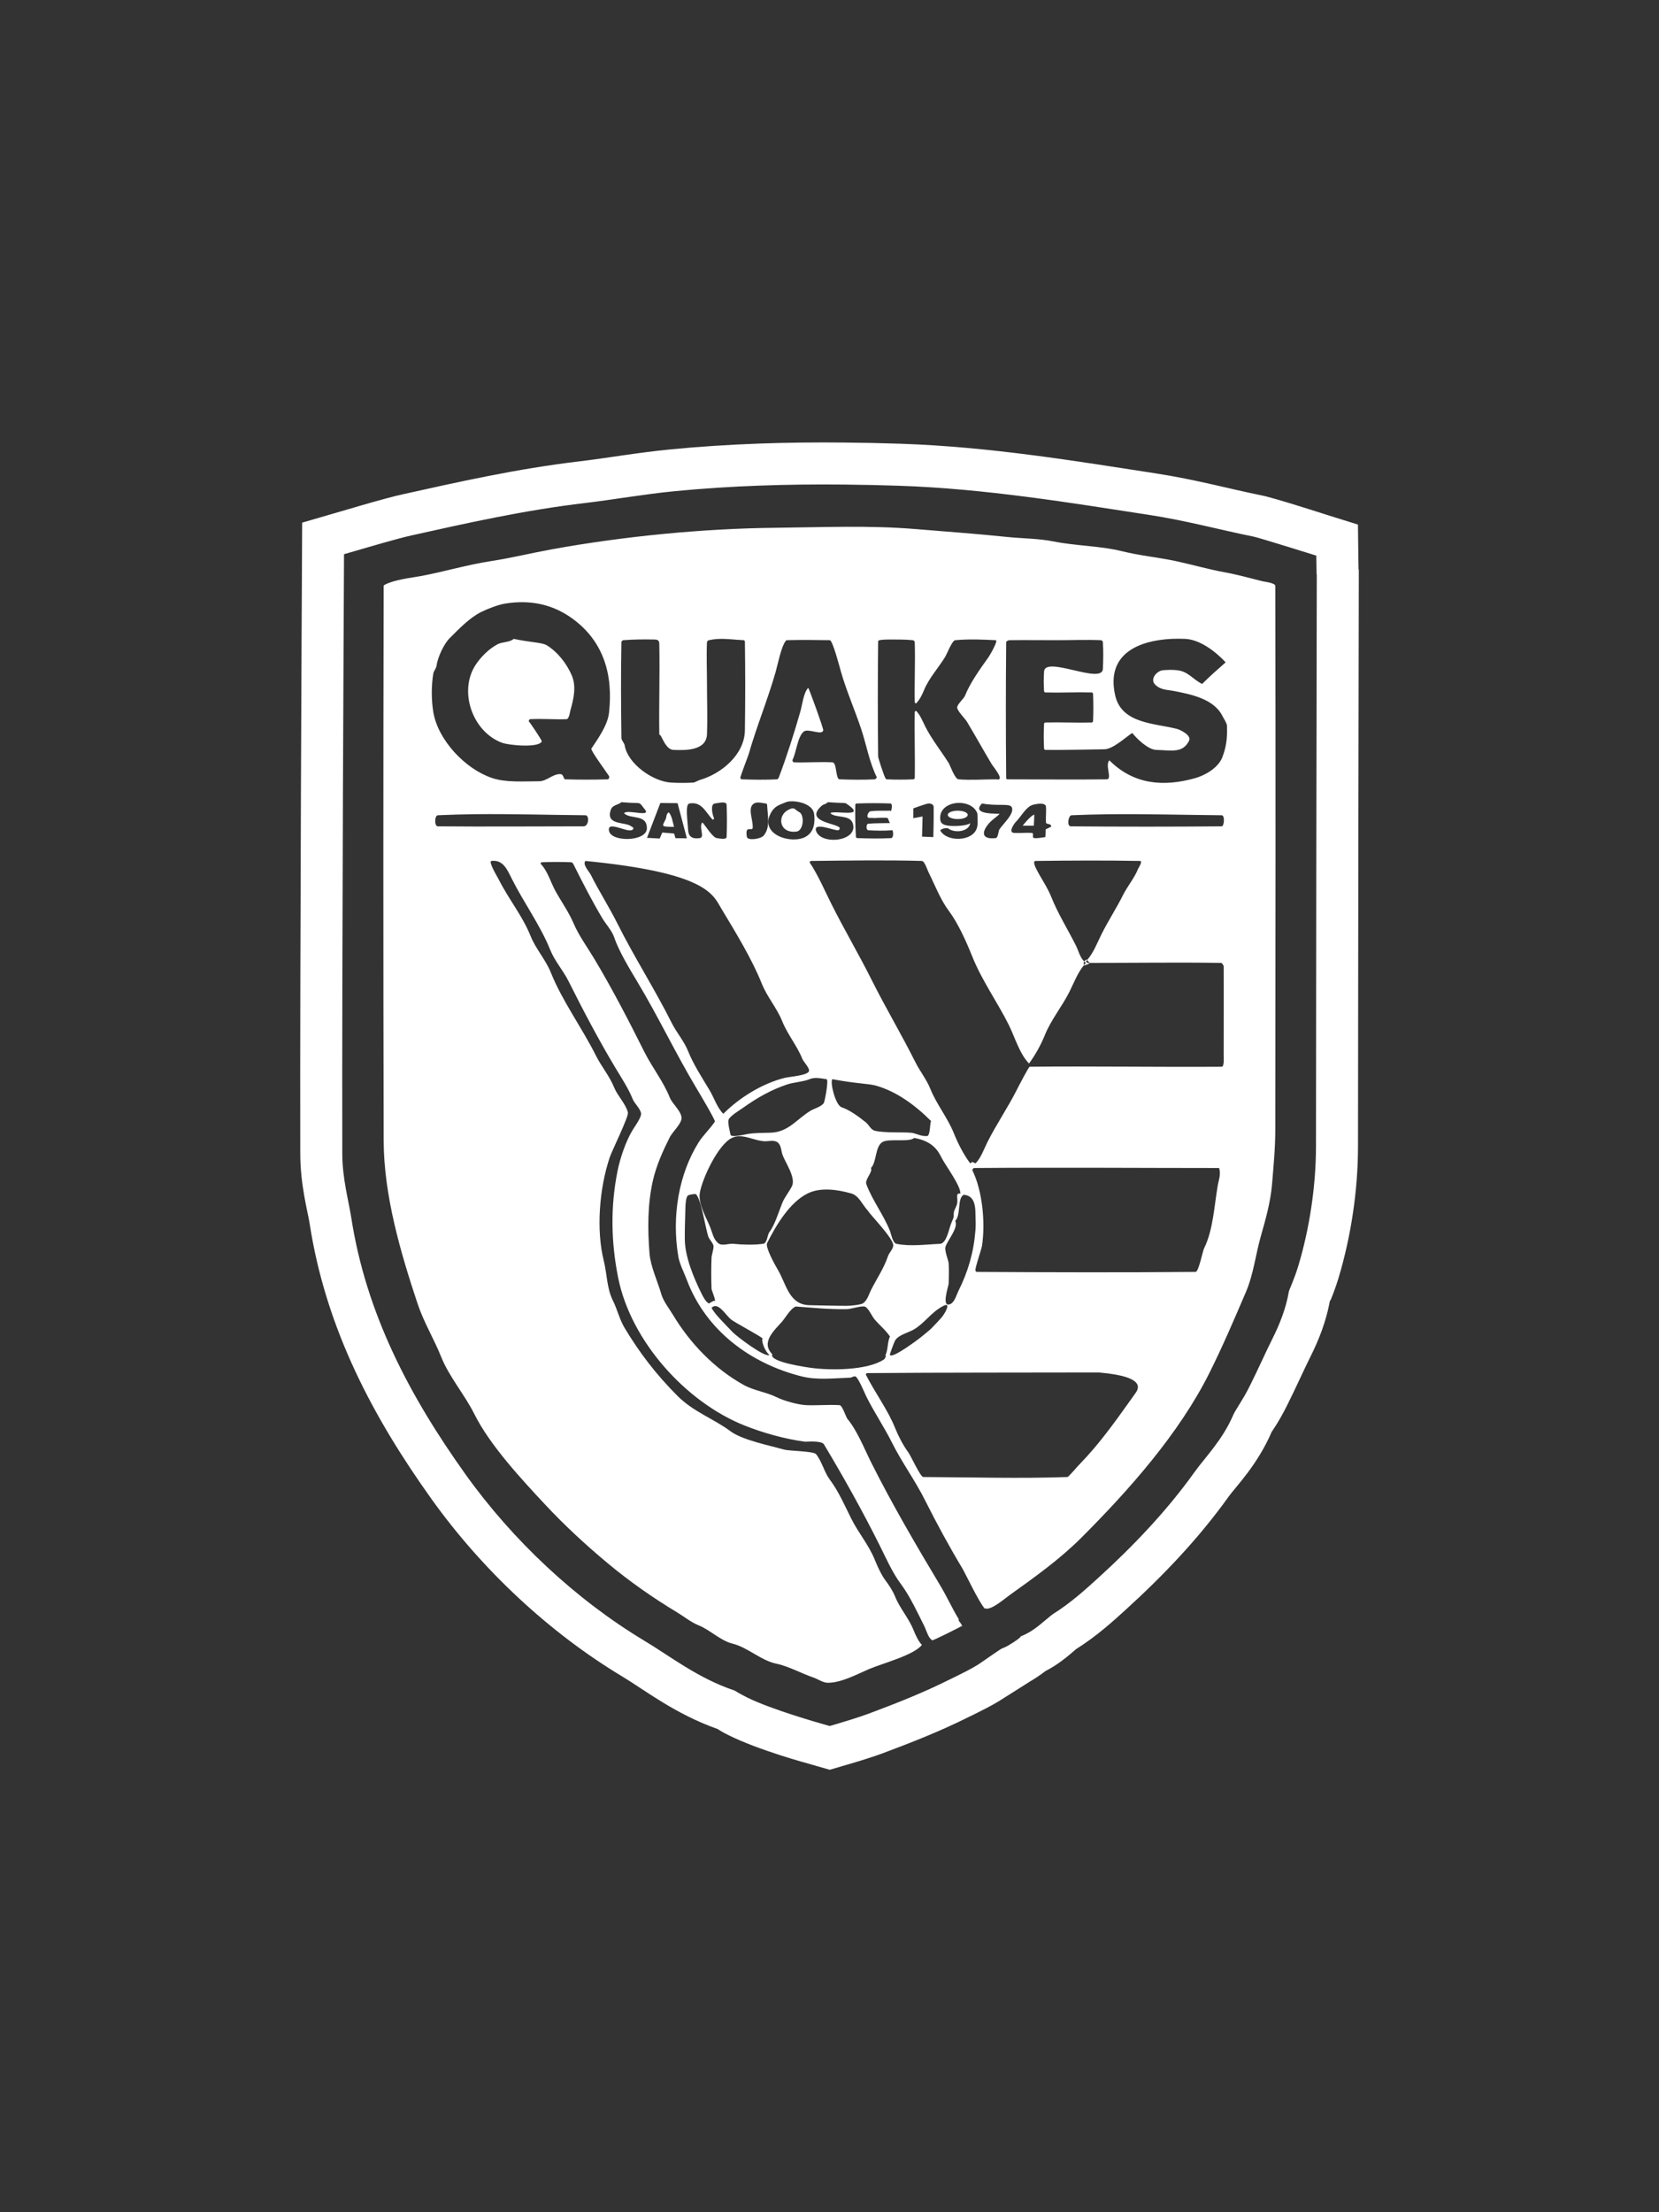<?xml version="1.0" encoding="UTF-8" standalone="no"?>
<!DOCTYPE svg PUBLIC "-//W3C//DTD SVG 1.1//EN" "http://www.w3.org/Graphics/SVG/1.1/DTD/svg11.dtd">
<!-- Created with Vectornator (http://vectornator.io/) -->
<svg height="100%" stroke-miterlimit="10" style="fill-rule:nonzero;clip-rule:evenodd;stroke-linecap:round;stroke-linejoin:round;" version="1.1" viewBox="0 0 750 1000" width="100%" xml:space="preserve" xmlns="http://www.w3.org/2000/svg" xmlns:vectornator="http://vectornator.io" xmlns:xlink="http://www.w3.org/1999/xlink">
<rect x="0" y="0" width="750" height="1000" fill="#333333" stroke="none"/>
<defs/>
<g id="Layer-1" vectornator:layerName="Layer 1">
<path d="" fill="none" opacity="1" stroke="#f5c81a" stroke-linecap="butt" stroke-linejoin="round" stroke-width="1" vectornator:layerName="path"/>
<path d="M381.436 200.044C355.523 199.792 329.377 200.598 303.204 203.13C288.568 204.547 273.773 207.154 262.366 208.496C233.51 211.891 206.809 217.948 181.712 223.525C174.285 225.176 160.307 229.351 160.011 229.437C157.554 230.151 152.675 231.576 150.229 232.287L136.601 236.252L136.529 250.426C136.517 252.978 136.494 258.083 136.482 260.635C136.482 260.681 135.549 434.276 135.746 521.545C135.778 535.902 139.153 547.728 139.972 553.051C147.325 600.843 168.905 640.977 194.984 677.487C217.859 709.512 248.264 738.004 281.55 757.975C291.196 763.763 305.124 774.756 324.358 781.552C325.634 782.322 326.333 782.848 329.202 784.282C343.129 791.246 365.402 797.206 365.861 797.341L365.908 797.341L365.932 797.365C366.9 797.644 368.835 798.201 369.802 798.48L375.121 800L380.439 798.433C381.406 798.148 383.341 797.578 384.309 797.293L384.333 797.293L384.356 797.293C384.639 797.209 393.265 794.71 399.291 792.45C411.842 787.743 424.62 782.8 438.181 776.02C438.778 775.722 442.37 774.008 445.921 772.15C447.754 771.191 449.823 770.072 452.023 768.707C452.023 768.707 465.209 760.34 465.723 760.041C467.844 758.807 469.605 757.598 470.875 756.693C471.424 756.302 471.983 755.864 472.537 755.435C478.057 752.584 481.936 749.305 483.696 747.837C485.82 746.066 486.355 745.534 486.355 745.534C495.822 739.617 503.316 732.734 509.006 727.561C525.576 712.497 541.776 695.663 555.589 676.324C558.535 672.2 568.489 662.219 574.94 647.168C574.94 647.168 578.096 642.825 581.849 635.32C586.026 626.967 589.348 619.42 592.462 613.192C595.847 606.422 599.632 597.524 601.365 587.122C601.365 587.122 600.945 589.172 601.745 587.194C602.677 584.888 603.958 581.575 605.164 577.554C610.693 559.124 613.903 538.422 613.925 518.292C614.02 432.647 614.085 346.618 614.281 261.015L614.281 260.992L614.281 260.968C614.281 260.677 614.281 260.095 614.281 259.804L614.281 257.715L614.163 257.145L614.068 250.901L613.902 237.13L600.748 233.023C600.101 232.82 576.3 225.127 570.547 223.977C556.611 221.189 540.687 216.784 522.468 213.981C486.556 208.456 447.615 201.958 407.268 200.59C398.652 200.298 390.033 200.127 381.436 200.044ZM381.246 219.038C389.7 219.12 398.175 219.298 406.627 219.584C445.346 220.897 483.512 227.214 519.572 232.761C536.436 235.356 551.951 239.617 566.82 242.591C569.204 243.068 595.074 251.162 595.074 251.162L595.192 259.377L595.287 259.804L595.287 260.968C595.091 346.591 595.026 432.628 594.931 518.268C594.911 536.371 591.954 555.503 586.977 572.093C585.034 578.571 582.81 582.921 582.632 583.988C581.374 591.536 578.331 598.954 575.462 604.692C572.049 611.518 568.765 618.988 564.849 626.82C561.729 633.06 558.543 637.229 557.489 639.689C552.641 650.999 544.701 658.888 540.133 665.283C527.377 683.142 512.147 699.038 496.232 713.505C490.59 718.634 483.896 724.682 476.288 729.436C475.564 729.89 473.874 731.312 471.54 733.259C469.249 735.17 466.174 737.818 461.425 739.717C461.425 739.717 461.601 739.971 459.858 741.213C458.782 741.98 457.653 742.753 456.178 743.611C455.416 744.054 454.597 744.557 453.021 745.13C452.218 745.423 443.623 751.558 442.004 752.562C440.388 753.564 438.737 754.466 437.113 755.316C433.925 756.984 430.692 758.515 429.681 759.02C417.087 765.317 405.038 770.009 392.619 774.666C387.785 776.479 379.112 779.032 378.943 779.083L375.073 780.222L371.203 779.106C370.844 779.001 348.631 772.747 337.702 767.282C333.88 765.372 332.122 764.196 332.122 764.196C315.659 758.708 302.956 748.662 291.332 741.688C260.495 723.185 231.787 696.332 210.441 666.447C185.268 631.205 165.484 593.907 158.753 550.155C157.622 542.805 154.766 532.853 154.74 521.497C154.543 434.376 155.476 260.749 155.476 260.73L155.524 250.521L165.329 247.672C165.498 247.623 179.775 243.417 185.843 242.069C210.985 236.481 236.98 230.618 264.574 227.372C276.801 225.933 291.414 223.348 305.032 222.03C330.377 219.577 355.847 218.791 381.246 219.038ZM382.766 238.127C372.308 238.17 361.675 238.456 350.333 238.578C317.565 238.933 281.789 242.435 249.331 248.337C240.458 249.95 231.014 252.251 221.885 253.655C210.789 255.362 200.573 258.518 189.974 260.445C185.059 261.339 178.591 261.994 174.043 264.268C173.794 264.393 173.45 264.583 173.449 264.862C173.253 348.432 173.253 432.015 173.449 515.585C173.508 540.378 181.093 566.246 188.811 589.402C191.591 597.741 196.185 605.214 199.424 613.311C203.072 622.431 210.007 630.322 214.501 639.309C221.53 653.369 235.878 668.791 246.387 680.052C255.214 689.509 264.795 698.359 274.736 706.643C284.571 714.84 295.346 722.385 306.029 728.795C309.29 730.752 312.358 733.312 315.787 734.684C321.04 736.785 325.66 741.604 331.125 742.97C338.176 744.733 344.064 750.681 351.212 752.111C356.386 753.146 362.617 756.593 367.76 758.308C369.66 758.941 372.072 760.682 374.242 760.682C380.42 760.682 387.73 756.682 392.856 754.485C398.714 751.974 413.291 748.172 416.765 743.54C415.171 741.946 413.762 738.796 412.943 736.749C410.808 731.412 406.762 726.959 404.657 721.696C403.658 719.201 401.898 716.522 400.24 714.312C398.445 711.918 396.609 707.904 395.516 705.171C392.818 698.427 388.089 692.978 384.879 686.557C381.972 680.744 379.128 674.157 375.144 668.845C372.576 665.421 371.685 660.781 368.924 657.33C367.81 655.938 356.752 655.918 354.464 655.264C348.033 653.427 335.555 650.959 330.247 646.978C322.802 641.395 313.553 638.262 306.338 631.046C296.571 621.28 289.039 611.38 282.405 600.323C280.048 596.394 279.103 591.963 277.087 587.93C274.308 582.373 274.412 575.737 272.955 569.909C269.46 555.926 270.935 537.293 275.615 523.254C276.645 520.162 284.32 504.654 283.877 502.883C282.911 499.018 279.121 495.254 277.68 491.653C275.627 486.52 271.892 482.142 269.418 477.193C263.148 464.654 254.149 452.437 249.046 439.68C246.699 433.81 242.188 428.92 239.882 423.155C236.209 413.973 229.839 406.298 225.422 397.465C224.909 396.438 220.584 389.377 222.17 389.179C227.466 388.517 229.331 393.149 231.334 397.156C236.697 407.881 244.35 418.383 248.738 429.352C250.799 434.504 254.555 438.587 257.024 443.526C263.586 456.651 270.741 470.243 278.274 482.797C280.923 487.211 284.088 491.991 285.966 496.686C286.855 498.908 289.337 500.909 289.789 503.168C290.147 504.959 286.88 509.338 285.966 510.86C282.9 515.972 280.372 523.353 279.152 529.451C275.932 545.551 276.245 561.522 279.461 577.601C285.175 606.174 310.002 633.742 336.444 644.319C344.976 647.732 354.678 650.443 363.914 651.703C364.381 651.766 371.389 651.062 372.485 652.89C381.352 667.668 389.907 683.008 397.581 698.357C400.571 704.336 403.401 710.873 407.316 716.093C411.359 721.484 414.911 729.195 417.952 735.277C418.754 736.88 419.694 740.576 421.49 741.474C421.81 741.634 434.426 735.353 434.786 734.992C434.819 735.036 434.97 735.231 435.024 735.301C435.045 735.288 435.049 735.291 435.071 735.277C434.74 734.283 434.05 733.386 433.385 732.523C433.423 732.254 433.468 731.997 433.314 731.74C430.336 726.776 427.956 721.527 425.052 716.687C414.242 698.67 403.112 679.621 393.735 660.867C390.655 654.708 387.528 646.69 383.098 641.375C382.447 640.593 380.8 635.248 379.56 635.178C374.548 634.894 369.524 635.367 364.507 635.178C360.991 635.045 354.375 633.222 351.212 631.64C346.377 629.223 340.879 628.636 336.159 626.013C322.997 618.701 311.962 607.228 304.272 594.411C302.477 591.42 299.888 588.232 298.954 584.962C297.331 579.282 294.103 572.501 293.635 566.656C292.738 555.442 292.757 544.468 295.107 533.891C296.648 526.957 299.669 520.305 302.776 514.09C304.012 511.618 308.544 507.644 308.095 504.949C307.571 501.808 303.918 498.946 302.776 496.092C299.834 488.736 294.808 482.507 291.261 475.413C284.272 461.434 276.671 446.751 268.539 433.198C265.479 428.098 261.726 423.015 259.374 417.528C257.143 412.321 253.847 407.707 251.112 402.783C248.982 398.949 247.568 393.613 244.322 390.366C244.518 390.169 244.637 389.784 244.915 389.772C249.341 389.584 253.762 389.584 258.187 389.772C258.955 389.805 259.339 390.865 259.683 391.553C263.613 399.412 267.914 407.765 272.362 415.177C273.965 417.849 276.677 420.739 277.68 423.748C279.755 429.972 284.87 438.375 288.317 444.12C297.703 459.764 305.504 476.326 314.885 491.961C315.79 493.469 323.547 506.451 323.171 507.014C320.903 510.416 317.848 513.167 315.787 516.464C306.841 530.778 303.616 549.802 306.623 567.843C307.215 571.4 309.242 575.208 310.469 578.48C319.148 601.623 339.565 616.471 362.442 622.19C369.511 623.958 377.002 622.984 384.285 622.76C385.097 622.735 385.872 621.993 386.659 622.19C387.96 622.516 390.975 629.943 391.669 631.331C395.18 638.353 399.689 645.021 403.184 652.011C407.73 661.102 413.74 669.252 418.261 678.295C423.381 688.533 429.135 699.101 435.071 708.994C436.514 711.399 442.547 724.274 445.233 727.205C445.286 727.151 445.328 727.109 445.423 727.015C447.797 728.202 454.262 722.59 456.345 721.103C467.55 713.099 479.066 704.886 488.825 695.128C510.396 673.557 533.03 648.053 546.71 620.695C552.729 608.656 557.813 596.733 563.235 584.083C566.711 575.971 567.615 567.138 570.025 558.702C572.114 551.391 574.397 543.305 575.058 535.363C575.747 527.103 576.521 519.084 576.53 510.86C576.625 428.865 576.727 346.857 576.53 264.862C576.527 263.465 571.531 262.947 570.927 262.796C565.191 261.362 559.481 259.752 553.5 258.665C546.252 257.347 538.884 255.204 531.657 253.655C523.699 251.95 515.102 251.131 507.439 249.215C497.385 246.702 486.596 246.808 476.431 244.775C469.373 243.364 462.257 243.457 455.157 242.71C442.112 241.336 427.784 240.312 414.106 239.172C403.494 238.288 393.223 238.084 382.766 238.127ZM236.724 272.222C244.831 272.371 252.184 274.832 258.781 279.63C272.863 289.871 277.244 304.919 275.33 322.153C274.7 327.821 270.428 333.779 267.352 338.393C266.861 339.13 274.373 349.28 275.33 350.81C275.539 351.146 275.338 352.265 274.736 352.283C268.341 352.473 261.923 352.473 255.528 352.283C254.615 352.255 254.996 349.908 253.178 349.908C249.805 349.908 247.049 353.161 243.728 353.161C236.455 353.161 228.818 353.81 222.454 351.689C210.402 347.671 198.011 334.614 195.886 321.868C194.974 316.395 194.989 309.823 195.886 304.441C196.065 303.369 197.208 302.108 197.358 300.903C197.796 297.406 200.548 291.208 203.27 288.486C207.464 284.292 212.319 279.248 217.445 276.686C220.467 275.175 225.219 273.35 228.366 272.839C231.236 272.373 234.021 272.172 236.724 272.222ZM529.591 288.794C531.682 288.69 533.777 288.709 535.788 288.794C542.457 289.078 549.6 294.539 554.094 299.407C550.366 302.669 546.95 305.673 543.457 309.166C539.041 306.958 537.278 303.575 532.226 302.969C530.076 302.711 527.903 302.789 525.745 302.969C523.052 303.193 519.698 306.941 522.207 309.451C524.774 312.018 527.697 311.745 531.063 312.418C538.195 313.845 548.729 315.839 552.621 323.625C553.222 324.827 554.649 326.852 554.687 328.065C554.873 334.004 554.356 337.613 552.621 342.239C550.803 347.087 544.774 350.472 540.513 351.689C525.84 355.881 512.385 354.569 501.527 343.711C499.41 345.828 502.983 352.248 500.34 352.283C485.576 352.477 470.825 352.283 456.06 352.283C455.702 352.283 454.879 352.419 454.872 351.689C454.678 331.216 454.678 310.74 454.872 290.266C454.875 289.988 455.227 289.816 455.466 289.673C455.733 289.513 456.033 289.392 456.345 289.388C463.333 289.293 470.321 289.388 477.309 289.388C477.506 289.388 477.706 289.388 477.903 289.388C484.498 289.388 491.092 289.106 497.681 289.388C498.098 289.406 498.555 289.85 498.583 290.266C498.857 294.293 498.77 298.344 498.583 302.375C498.246 309.627 472.449 296.237 471.991 303.562C471.807 306.51 471.807 309.471 471.991 312.418C472.008 312.696 472.306 313.004 472.585 313.012C479.571 313.203 486.563 312.821 493.549 313.012C493.828 313.02 494.13 313.304 494.143 313.582C494.331 317.712 494.331 321.869 494.143 325.999C494.13 326.277 493.828 326.585 493.549 326.593C486.563 326.784 479.571 326.401 472.585 326.593C472.306 326.6 472.005 326.908 471.991 327.186C471.804 330.922 471.804 334.657 471.991 338.393C472.005 338.671 472.306 338.984 472.585 338.987C481.444 339.083 490.294 338.796 499.153 338.702C503.153 338.659 508.396 333.624 511.855 331.318C513.904 333.879 518.974 338.886 522.777 338.987C529.669 339.168 534.674 340.596 537.545 334.855C538.788 332.369 533.582 329.907 532.226 329.537C522.646 326.924 507.162 327.38 504.186 314.484C499.798 295.47 514.953 289.522 529.591 288.794ZM324.358 288.842C328.254 288.62 332.25 289.206 336.159 289.388C336.437 289.401 336.748 289.679 336.752 289.958C336.946 303.343 336.946 316.745 336.752 330.13C336.592 341.211 325.971 349.827 316.381 352.567C315.625 352.783 314.118 353.715 313.413 353.755C310.071 353.94 306.711 353.94 303.37 353.755C295.244 353.303 283.809 345.345 282.405 336.921C282.238 335.921 280.945 334.591 280.933 333.668C280.739 319.2 280.644 304.733 280.933 290.266C280.941 289.849 281.395 289.421 281.811 289.388C286.424 289.019 291.074 288.985 295.701 289.079C296.791 289.101 298.016 289.175 298.051 290.86C298.336 304.539 297.857 318.23 298.051 331.911C298.055 332.19 298.502 332.242 298.645 332.481C299.868 334.519 301.369 338.877 304.557 338.987C309.493 339.157 319.32 339.536 319.61 331.911C319.901 324.239 319.61 316.535 319.61 308.857C319.61 302.656 319.328 296.461 319.61 290.266C319.629 289.849 320.105 289.482 320.512 289.388C321.783 289.095 323.06 288.916 324.358 288.842ZM440.983 289.055C444.038 289.088 447.1 289.243 450.148 289.388C451.463 289.451 447.333 296.443 446.895 297.057C443.127 302.333 438.642 308.525 436.258 314.484C435.712 315.849 432.72 318.354 432.72 319.802C432.721 321.357 436.256 324.778 437.16 326.284C440.906 332.528 444.597 339.208 448.367 345.492C448.977 346.51 453.286 351.616 451.62 352.283C451.163 352.465 450.64 352.283 450.148 352.283C444.537 352.282 438.906 352.741 433.314 352.283C431.672 352.148 429.481 345.87 428.874 344.899C425.571 339.614 421.145 334.118 418.261 328.35C417.099 326.025 416.042 323.211 414.106 321.274C413.909 321.471 413.542 321.59 413.536 321.868C413.343 331.808 413.729 341.749 413.536 351.689C413.531 351.967 413.221 352.27 412.943 352.283C408.911 352.47 404.865 352.47 400.834 352.283C400.556 352.27 400.384 351.928 400.24 351.689C399.675 350.747 396.997 342.773 396.988 341.931C396.793 324.607 396.793 307.281 396.988 289.958C396.991 289.679 397.308 289.439 397.581 289.388C398.939 289.133 400.331 289.079 401.712 289.079C405.356 289.079 409.009 289.025 412.634 289.388C413.05 289.429 413.523 289.849 413.536 290.266C413.822 299.318 413.344 308.374 413.536 317.428C413.542 317.706 413.909 317.825 414.106 318.022C415.706 316.422 416.892 314.05 417.668 312.11C419.875 306.591 424.447 301.673 427.402 296.748C428.074 295.628 430.431 289.516 431.842 289.388C434.881 289.112 437.928 289.023 440.983 289.055ZM355.651 289.388C362.145 289.197 368.648 289.292 375.144 289.388C376.428 289.407 379.626 301.713 380.154 303.562C382.665 312.352 386.45 320.93 389.319 329.537C391.718 336.734 393.03 344.652 396.394 351.38C396.099 351.676 395.933 352.261 395.516 352.283C390.207 352.562 384.872 352.472 379.56 352.283C377.674 352.215 378.431 344.693 376.308 344.59C370.507 344.309 364.709 344.78 358.904 344.59C358.432 344.574 358.129 343.79 358.311 343.426C360.015 340.018 360.566 333.019 363.32 330.724C365.329 329.05 371.666 332.681 372.176 330.13C372.336 329.333 365.79 311.327 365.386 310.923C363.272 313.037 362.635 318.806 361.848 321.559C359.018 331.464 355.716 341.774 352.114 351.38C351.967 351.771 351.629 352.261 351.212 352.283C345.903 352.562 340.592 352.472 335.28 352.283C335.002 352.273 334.811 351.938 334.687 351.689C334.495 351.306 338.174 341.939 338.509 340.767C342.061 328.336 347.055 316.319 350.618 303.847C351.476 300.844 353.205 292.274 355.058 289.958C355.232 289.74 355.373 289.396 355.651 289.388ZM358.382 362.207C362.176 362.311 367.534 364.01 368.045 367.929C368.56 371.879 368 376.145 364.199 378.257C357.879 381.768 343.53 377.404 348.267 367.929C350.149 364.167 352.394 363.889 355.343 362.611C356.024 362.315 357.117 362.172 358.382 362.207ZM280.933 362.611C287.413 363.185 288.504 362.779 289.195 363.204C290.087 363.753 290.561 364.777 291.261 365.555C295.171 369.899 283.483 365.576 282.12 367.62C285.026 370.526 292.448 367.817 292.448 374.435C292.448 380.448 276.377 380.834 275.33 375.598C274.267 370.287 284.877 377.467 286.251 374.719C286.617 373.989 285.764 373.845 285.373 373.532C282.626 371.335 273.482 373.264 276.208 365.863C276.959 363.826 279.759 363.785 280.933 362.611ZM374.242 362.611C380.95 363.117 381.932 362.807 382.528 363.204C392.986 370.176 376.529 365.971 375.429 367.62C377.707 369.898 384.1 368.14 385.472 372.06C388.38 380.366 371.139 382.245 368.924 375.598C367.495 371.313 377.231 375.58 378.967 375.313C379.286 375.264 379.851 374.513 379.56 374.126C378.102 372.181 364.796 371.518 370.419 365.27C372.61 362.836 372.706 364.147 374.242 362.611ZM326.448 362.753C327.546 362.703 328.455 362.907 328.49 363.798C328.679 368.617 328.679 373.438 328.49 378.257C328.431 379.746 325.528 379.035 324.05 378.851C322.164 378.615 318.831 373.062 317.544 371.775C315.718 373.602 318.821 378.502 316.381 378.851C312.98 379.337 311.235 378.288 311.063 375.004C310.829 370.57 309.685 363.552 311.656 363.204C317.371 362.196 319.007 367.327 322.269 370.588C322.564 370.293 322.567 370.29 322.863 369.995C321.988 368.246 321.03 363.442 323.171 363.204C324.057 363.106 325.349 362.803 326.448 362.753ZM342.094 362.801C343.39 362.632 344.88 363.072 346.202 363.204C346.479 363.232 346.782 363.52 346.795 363.798C347.048 368.985 348.317 373.891 345.3 377.664C344.023 379.26 337.951 380.178 337.631 378.257C336.681 372.561 340.183 376.1 340.29 374.126C340.487 370.484 337.746 365.064 340.883 363.204C341.264 362.978 341.662 362.857 342.094 362.801ZM298.526 362.99L306.314 363.062L310.516 378.946L305.364 378.874L304.747 376.785L299.405 376.334L298.241 379.041L292.496 378.732L298.526 362.99ZM434.715 362.99C437.612 363.258 440.348 364.593 441.577 367.051C441.758 367.414 441.885 367.808 441.885 368.214C441.885 370.283 442.231 372.471 441.577 374.435C439.519 380.606 427.707 380.623 425.052 375.313C426.224 374.141 428.673 374.35 428.589 374.435C431.538 376.785 438.096 375.989 438.632 372.06C437.498 373.251 431.652 373.621 428.85 373.247C426.049 372.873 425.201 372.073 425.052 370.28C424.615 365.045 429.887 362.544 434.715 362.99ZM387.253 363.204C392.368 363.015 397.476 363.015 402.591 363.204C403.518 363.239 403.234 365.815 402.686 366.837C402.646 366.692 402.63 366.608 402.591 366.457C399.539 366.555 396.472 366.31 393.45 366.742C392.491 366.879 391.373 369.611 392.856 369.71C393.433 369.748 394.012 369.709 394.59 369.71C395.187 369.834 395.854 369.802 396.56 369.71C398.081 369.661 399.602 369.609 401.119 369.71C401.442 369.731 401.777 371.027 402.306 372.084C402.304 372.094 402.308 372.098 402.306 372.108C402.212 372.098 402.199 372.054 401.997 372.06C398.847 372.153 395.687 372.068 392.548 372.345C391.465 372.441 391.471 375.256 392.548 375.313C396.086 375.499 399.651 375.585 403.184 375.313C403.262 375.307 403.31 375.231 403.374 375.194C404.011 376.199 403.87 378.798 402.9 378.851C397.789 379.129 392.653 379.04 387.538 378.851C387.26 378.84 386.961 378.535 386.944 378.257C386.661 373.441 386.565 368.621 386.659 363.798C386.665 363.519 386.975 363.214 387.253 363.204ZM419.733 363.204C420.463 363.118 422.057 363.491 422.084 364.676C422.18 369.031 421.941 378.4 421.941 378.4L416.837 378.186L417.074 369.069L412.895 369.852L412.895 365.412C412.895 365.412 418.481 363.352 419.733 363.204ZM443.951 363.204C450.586 364.465 456.074 363.121 457.223 364.652C459.358 367.498 452.413 373.33 451.62 375.313C451.389 375.889 451.182 378.736 450.148 378.851C442.675 379.681 444.196 375.044 447.773 371.467C449.056 370.185 450.618 369.215 451.905 367.929C451.58 367.604 438.594 368.561 443.951 363.204ZM470.59 363.299C471.807 363.337 472.793 363.684 472.87 364.676C473.051 367.032 472.688 369.42 472.87 371.775C472.95 372.824 475.055 372.022 475.244 373.532C475.274 373.777 472.727 374.886 472.727 374.886C472.727 374.886 472.683 378.385 472.561 378.4C471.095 378.572 469.041 379.023 467.575 378.851C466.212 378.69 467.754 376.594 466.388 376.5C463.736 376.317 461.062 376.683 458.41 376.5C455.635 376.309 458.526 372.23 459.289 371.467C461.626 369.129 463.876 364.637 466.981 363.798C467.942 363.538 469.373 363.261 470.59 363.299ZM214.619 368.048C231.301 367.857 248.009 368.376 264.693 368.523C266.482 368.538 266.239 373.532 263.814 373.532C241.864 373.532 219.902 373.727 197.952 373.532C196.256 373.517 196.428 368.593 197.952 368.523C203.507 368.266 209.059 368.111 214.619 368.048ZM501.361 368.071C518.338 367.89 535.334 368.376 552.313 368.523C553.815 368.536 553.441 373.523 552.313 373.532C529.576 373.727 506.837 373.727 484.1 373.532C482.144 373.516 482.978 368.584 484.408 368.523C490.063 368.281 495.702 368.132 501.361 368.071ZM391.669 388.941C400.037 388.906 408.402 388.938 416.765 389.179C417.989 389.214 419.341 393.429 419.733 394.212C422.508 399.761 425.158 406.684 428.874 411.639C433.152 417.343 436.897 425.761 439.511 432.296C443.9 443.269 450.878 452.94 456.06 463.304C458.617 468.418 460.977 476.507 465.201 480.731C467.948 477.068 470.644 472.167 472.3 468.029C475.104 461.018 480.137 454.989 483.506 448.251C485.409 444.446 487.215 439.593 490.154 436.166C489.758 435.489 489.86 435.027 490.178 434.622C488.305 432.984 487.433 429.488 486.474 427.571C482.634 419.89 478.342 413.165 475.244 405.419C473.435 400.896 470.555 396.944 468.453 392.74C468.207 392.248 466.665 389.197 468.145 389.179C483.893 388.984 499.646 388.887 515.393 389.179C516.77 389.204 514.662 392.372 514.514 392.74C512.825 396.963 509.733 400.523 507.724 404.54C504.68 410.628 500.988 416.255 497.989 422.252C496.038 426.156 494.354 430.733 491.436 434.005C491.85 434.419 492.258 434.85 492.671 435.264C512.456 435.264 532.245 434.973 552.028 435.264C552.446 435.27 552.646 435.816 552.906 436.142C553.044 436.314 553.19 436.515 553.191 436.736C553.288 450.122 553.191 463.498 553.191 476.885C553.191 477.413 553.59 482.194 552.313 482.203C523.374 482.399 494.447 481.911 465.509 482.203C465.054 482.208 460.363 491.285 459.882 492.246C455.732 500.546 450.449 508.168 446.301 516.464C444.789 519.488 443.498 523.398 440.983 525.913C439.742 525.293 439.585 524.961 438.632 525.913C435.593 521.861 433.018 516.757 431.248 512.333C428.424 505.271 423.385 499.179 420.612 492.246C418.878 487.912 415.882 484.259 413.821 480.137C407.543 467.581 400.353 455.552 394.043 442.932C388.268 431.38 381.547 420.005 375.738 408.387C372.674 402.259 369.841 395.565 365.98 389.772C366.176 389.575 366.295 389.182 366.573 389.179C374.939 389.082 383.301 388.977 391.669 388.941ZM264.693 389.179C319.705 394.58 322.267 404.322 326.115 410.737C332.402 421.214 339.849 433.284 344.421 444.713C346.797 450.653 351.241 455.684 353.586 461.547C356.013 467.614 360.326 472.663 362.727 478.665C363.251 479.975 366.237 482.914 365.695 484.269C364.93 486.18 356.907 486.697 354.749 487.236C344.803 489.723 334.53 495.94 326.994 503.476C324.109 500.592 322.843 496.249 320.797 492.84C317.44 487.244 313.492 481.201 311.063 475.128C309.249 470.595 305.848 466.764 303.678 462.425C296.062 447.193 286.753 432.729 279.152 417.528C275.341 409.905 270.842 402.95 267.067 395.399C266.338 393.942 263.166 390.706 264.693 389.179ZM369.755 487.308C371.064 487.39 372.382 487.649 373.648 487.83C374.745 487.987 372.933 497.457 372.485 498.443C371.72 500.127 367.857 501.234 366.573 502.004C360.089 505.895 356.5 511.801 348.267 512.024C344.818 512.117 341.343 512.05 337.939 512.617C336.987 512.776 330.512 514.386 330.247 512.926C329.991 511.519 328.896 507.474 329.368 506.136C329.955 504.473 334.72 501.624 335.85 500.817C342.409 496.132 348.756 492.574 355.936 490.181C358.68 489.266 363.436 488.933 365.98 487.83C367.153 487.321 368.445 487.226 369.755 487.308ZM376.308 487.83C387.446 489.94 392.566 489.762 396.109 490.774C405.249 493.386 413.647 499.479 420.897 506.729C420.362 507.799 420.563 513.39 419.14 513.52C416.251 513.782 414.097 512.219 411.756 512.024C407.942 511.706 399.837 512.174 395.516 511.145C393.686 510.71 392.853 508.474 391.384 507.299C388.271 504.808 384.079 501.714 380.463 500.509C377.662 499.575 375.105 489.032 376.308 487.83ZM334.33 513.615C337.847 513.614 341.462 515.55 345.3 515.87C347.264 516.034 349.488 515.222 351.212 516.179C353.052 517.201 353.107 519.796 353.586 521.474C354.592 524.997 360.013 532.22 358.002 536.242C356.707 538.831 354.713 541.117 353.586 543.934C351.931 548.071 350.29 553.719 347.674 557.206C346.967 558.149 346.809 562.016 345.015 562.24C340.226 562.838 335.88 562.627 331.434 562.24C329.176 562.044 326.384 563.382 324.643 561.931C322.488 560.135 322.058 557.238 321.106 554.856C319.36 550.492 315.546 544.217 316.381 539.209C317.459 532.741 324.626 517.436 330.84 514.398C331.989 513.837 333.158 513.615 334.33 513.615ZM413.228 514.398C421.9 515.781 424.356 520.723 425.621 523.254C427.398 526.806 434.48 536.134 434.169 539.66C434.076 539.613 434.017 539.5 433.908 539.494C431.89 539.391 433.121 541.729 432.72 543.934C432.487 545.221 431.559 546.669 431.248 547.757C431.183 547.986 431.147 549.217 431.106 550.25C430.845 550.871 430.608 551.674 430.346 552.197C429.149 554.592 428.38 560.461 425.93 561.931C425.663 562.091 425.363 562.227 425.052 562.24C418.572 562.499 411.675 563.525 405.25 562.24C403.559 561.902 402.815 557.6 402.306 556.328C399.433 549.146 394.381 542.593 391.669 535.363C390.826 533.115 394.682 529.873 393.735 527.979C396.421 525.293 395.525 518.139 399.053 516.179C401.975 514.556 411.189 516.437 413.228 514.398ZM495.758 527.86C514.214 527.897 532.669 527.979 551.126 527.979C552.042 530.727 550.957 533.376 550.556 535.648C548.953 544.732 548.487 556.001 544.335 564.305C543.705 565.566 541.887 574.93 540.513 574.942C507.539 575.235 474.551 575.138 441.577 574.942C441.298 574.941 441.071 574.613 440.983 574.349C440.663 573.389 443.71 564.726 443.951 563.118C445.504 552.767 444.185 538.206 439.511 528.858C439.806 528.562 439.972 527.982 440.389 527.979C458.845 527.833 477.301 527.824 495.758 527.86ZM374.836 537.737C378.25 537.879 381.706 538.597 384.879 539.494C388.295 540.46 389.84 544.568 392.263 547.163C392.599 547.523 392.834 547.966 393.141 548.35C395.344 551.104 403.133 559.302 403.778 562.525C404.136 564.312 401.975 566.201 401.427 567.843C399.588 573.363 396.388 577.899 393.735 583.205C392.826 585.023 392.112 587.749 390.197 589.117C389.197 589.831 384.522 590.28 382.813 590.28C377.202 590.28 371.59 590.09 365.98 589.995C356.613 589.836 355.513 580.41 351.52 573.755C350.563 572.16 345.859 563.803 346.795 561.931C350.697 554.127 356.9 543.556 365.101 539.494C368.056 538.031 371.421 537.596 374.836 537.737ZM314.6 539.803C316.983 541.909 318.89 555.047 320.203 558.987C320.633 560.277 322.578 562.074 322.578 563.427C322.578 564.933 321.72 567.328 321.676 568.437C321.487 573.158 321.487 577.89 321.676 582.611C321.703 583.305 323.638 587.592 323.171 588.214C323.155 588.236 323.14 588.241 323.124 588.262C323.011 588.146 323.002 588.068 322.863 587.93C322.006 588.358 321.248 588.715 320.536 589.235C319.135 588.605 317.961 586.366 317.259 584.962C313.713 577.869 309.74 568.389 309.59 560.459C309.496 555.439 309.786 550.427 309.875 545.406C309.896 544.25 310.137 540.928 311.063 540.373C311.85 539.9 314.402 539.628 314.6 539.803ZM435.665 540.088C441.203 540.383 440.911 546.724 440.983 548.944C441.059 551.305 441.164 553.688 440.983 556.043C440.21 566.087 437.635 574.848 433.314 583.49C432.492 585.135 431.61 588.485 429.776 589.402C425.231 591.675 428.848 581.189 428.874 580.237C428.957 577.187 429.059 574.142 428.874 571.096C428.796 569.799 426.936 565.344 427.402 563.712C428.262 560.703 433.416 555.035 431.842 551.888C434.508 549.222 432.681 541.58 435.665 540.088ZM427.616 589.9C429.499 589.719 426.876 594.205 425.621 595.598C424.177 597.203 422.732 598.797 421.205 600.323C419.922 601.607 418.446 602.672 417.074 603.861C415.675 605.073 403.138 614.513 402.306 612.432C402.187 612.135 404.281 606.577 404.657 605.95C406.215 603.352 410.738 602.41 413.228 600.917C418.256 597.9 421.01 593.088 426.524 590.28C426.993 590.041 427.347 589.926 427.616 589.9ZM323.836 590.446C326.216 590.956 328.686 595.047 330.555 596.501C332.389 597.927 343.545 603.842 344.753 605.024C344.748 605.034 344.735 605.038 344.73 605.048C344.054 606.231 345.903 611.051 347.84 612.456C345.836 613.865 333.103 604.058 331.434 602.389C329.415 600.37 327.467 598.281 325.522 596.192C324.261 594.838 322.533 592.897 321.676 591.182C322.044 590.814 322.434 590.574 322.815 590.47C323.149 590.379 323.496 590.373 323.836 590.446ZM359.783 590.589C367.973 591.179 374.483 591.904 382.813 591.776C384.84 591.745 388.891 590.272 390.791 590.589C392.41 590.859 394.276 595.075 395.207 596.192C397.542 598.994 400.245 601.081 402.33 604.146C401.12 606.679 401.523 610.176 400.24 612.741C400.361 612.861 400.458 612.846 400.573 612.931C400.254 613.67 399.928 614.31 399.647 614.498C391.982 619.608 375.113 619.445 366.858 618.344C364.774 618.066 347.401 615.637 349.146 612.147C343.729 606.73 350.226 601.256 353.586 597.379C355.058 595.68 357.474 591.358 359.783 590.589ZM496.802 620.41C519.4 622.336 514.299 628.385 513.042 630.144C506.267 639.63 499.595 649.227 491.769 657.923C490.325 659.528 488.814 661.059 487.353 662.648C487.263 662.745 482.998 667.645 482.628 667.658C460.887 668.417 439.113 667.755 417.359 667.658C416.114 667.652 411.693 657.926 410.568 656.427C408.351 653.471 406.039 648.962 404.657 645.506C401.323 637.172 395.367 629.254 391.384 621.288C391.581 621.091 391.699 620.697 391.978 620.695C426.921 620.401 461.858 620.508 496.802 620.41ZM232.213 288.794C230.675 290.332 227.122 290.141 225.114 291.145C221.227 293.088 217.147 297.124 214.786 300.903C207.378 312.755 213.626 330.758 226.894 335.734C230.177 336.965 243.712 338.148 244.915 335.14C245.098 334.683 239.588 326.584 239.003 325.999C239.2 325.704 239.242 325.115 239.597 325.097C245.102 324.812 250.613 325.287 256.122 325.097C257.305 325.056 257.74 321.533 257.902 320.966C259.267 316.191 260.66 310.369 258.496 305.319C256.323 300.249 252.353 294.918 247.266 291.738C245.089 290.378 240.763 290.553 232.213 288.794ZM358.026 365.436C357.573 365.512 357.017 365.732 356.245 366.148C351.126 368.911 352.356 376.87 360.068 375.907C363.316 375.501 363.831 368.339 361.255 367.051C359.693 366.27 359.384 365.207 358.026 365.436ZM432.982 366.457C430.491 366.457 428.471 367.308 428.471 368.356C428.471 369.405 430.491 370.256 432.982 370.256C435.473 370.256 437.493 369.405 437.493 368.356C437.493 367.308 435.473 366.457 432.982 366.457ZM302.325 367.193C301.067 368 301.405 369.23 300.948 370.256C299.573 373.345 298.116 373.77 304.723 373.77C304.078 371.422 303.691 368.619 302.325 367.193ZM467.575 368.214C465.721 368.832 462.328 373.247 462.328 373.247L467.361 373.247C467.361 373.247 467.592 369.725 467.575 368.214ZM492.671 435.264C491.727 435.264 491.604 435.384 490.89 434.67C491.091 434.469 491.247 434.217 491.436 434.005C491.358 433.926 491.278 433.846 491.199 433.768C490.626 434.054 490.399 434.341 490.178 434.622C490.417 434.831 490.615 435.126 490.89 435.264C490.62 435.534 490.407 435.872 490.154 436.166C490.209 436.259 490.229 436.325 490.297 436.427C491.192 435.979 491.94 435.994 492.671 435.264Z" fill="#FFFFFF" fill-rule="nonzero" opacity="1" stroke="none" vectornator:layerName="path"/>
</g>
</svg>
